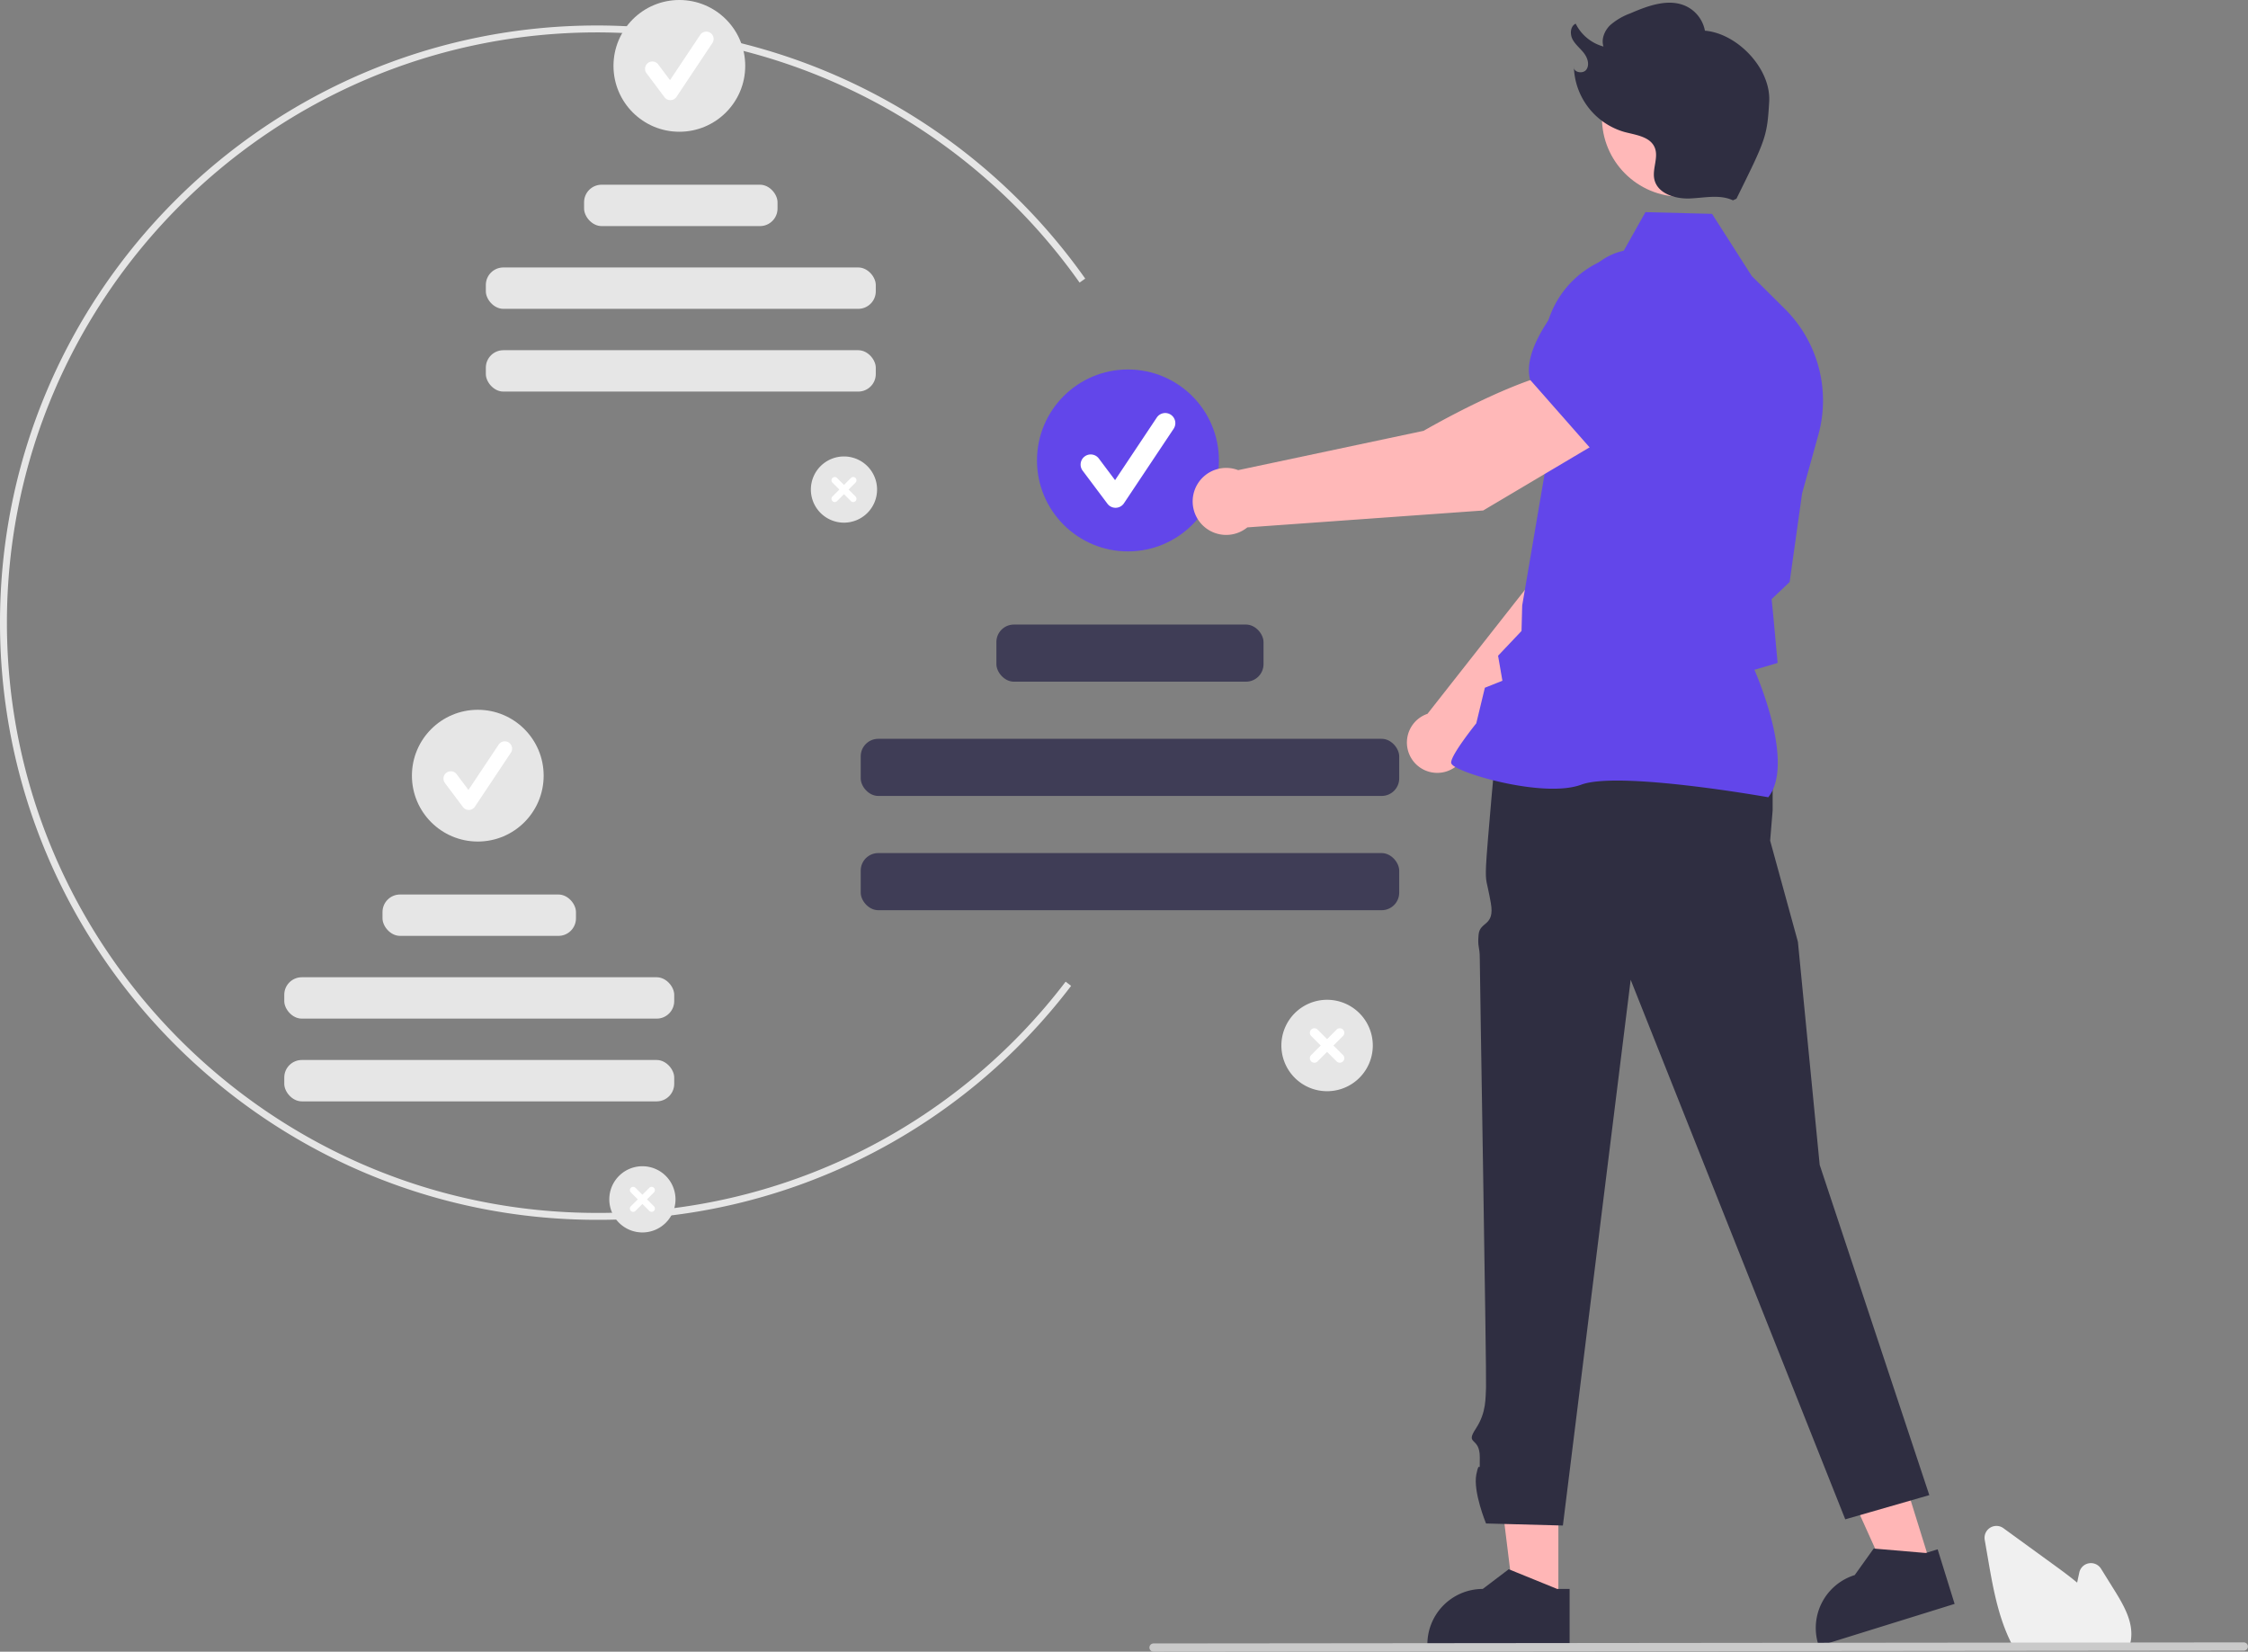 <svg xmlns="http://www.w3.org/2000/svg" data-name="Layer 1" width="650.114" height="477.612" viewBox="0 0 650.114 477.612" xmlns:xlink="http://www.w3.org/1999/xlink"><rect x="0" y="0" width="650.114" height="477.612" fill="#808080" stroke="none"/><path d="M447.626,563.928c-95.218,0-172.683-77.465-172.683-172.683S352.408,218.563,447.626,218.563a173.062,173.062,0,0,1,141.161,73.193l-1.634,1.154A171.058,171.058,0,0,0,447.626,220.563c-94.114,0-170.683,76.568-170.683,170.683s76.568,170.683,170.683,170.683a169.588,169.588,0,0,0,135.496-66.872l1.586,1.217A171.569,171.569,0,0,1,447.626,563.928Z" transform="translate(-274.943 -211.194)" fill="#e6e6e6"/><path d="M519.016,362.328a9.572,9.572,0,1,1,9.572-9.572A9.572,9.572,0,0,1,519.016,362.328Z" transform="translate(-274.943 -211.194)" fill="#e6e6e6"/><path d="M522.354,354.759l-2.003-2.003,2.003-2.003a.944.944,0,1,0-1.335-1.335l-2.003,2.003-2.003-2.003a.944.944,0,0,0-1.335,1.335l2.003,2.003-2.003,2.003a.944.944,0,0,0,1.335,1.335l2.003-2.003,2.003,2.003a.944.944,0,1,0,1.335-1.335Z" transform="translate(-274.943 -211.194)" fill="#fff"/><circle cx="196.468" cy="19.049" r="19.049" fill="#e6e6e6"/><path d="M468.813,240.157a2.118,2.118,0,0,1-1.695-.848l-5.197-6.929a2.119,2.119,0,1,1,3.39-2.543l3.4,4.533,8.732-13.098a2.119,2.119,0,0,1,3.526,2.351l-10.394,15.59a2.12,2.12,0,0,1-1.704.943Z" transform="translate(-274.943 -211.194)" fill="#fff"/><rect x="168.915" y="53.414" width="55.946" height="11.963" rx="5.07" fill="#e6e6e6"/><rect x="140.502" y="77.341" width="112.773" height="11.963" rx="5.07" fill="#e6e6e6"/><rect x="140.502" y="101.268" width="112.773" height="11.963" rx="5.07" fill="#e6e6e6"/><path d="M460.722,567.575a9.572,9.572,0,1,1,9.572-9.572A9.572,9.572,0,0,1,460.722,567.575Z" transform="translate(-274.943 -211.194)" fill="#e6e6e6"/><path d="M464.06,560.006l-2.003-2.003,2.003-2.003a.944.944,0,0,0-1.335-1.335l-2.003,2.003-2.003-2.003a.944.944,0,0,0-1.335,1.335l2.003,2.003-2.003,2.003a.944.944,0,1,0,1.335,1.335l2.003-2.003,2.003,2.003a.944.944,0,1,0,1.335-1.335Z" transform="translate(-274.943 -211.194)" fill="#fff"/><circle cx="138.175" cy="224.296" r="19.049" fill="#e6e6e6"/><path d="M410.519,445.404a2.118,2.118,0,0,1-1.695-.848l-5.197-6.929a2.119,2.119,0,1,1,3.39-2.543l3.4,4.533,8.732-13.098a2.119,2.119,0,1,1,3.526,2.351l-10.394,15.59a2.12,2.12,0,0,1-1.704.943Z" transform="translate(-274.943 -211.194)" fill="#fff"/><rect x="110.622" y="258.662" width="55.946" height="11.963" rx="5.07" fill="#e6e6e6"/><rect x="82.209" y="282.589" width="112.773" height="11.963" rx="5.07" fill="#e6e6e6"/><rect x="82.209" y="306.516" width="112.773" height="11.963" rx="5.07" fill="#e6e6e6"/><path d="M658.733,526.736a13.218,13.218,0,1,1,13.218-13.218A13.218,13.218,0,0,1,658.733,526.736Z" transform="translate(-274.943 -211.194)" fill="#e6e6e6"/><path d="M663.343,516.283l-2.766-2.766,2.766-2.766a1.304,1.304,0,0,0-1.844-1.844l-2.766,2.766-2.766-2.766a1.304,1.304,0,0,0-1.844,1.844l2.766,2.766-2.766,2.766a1.304,1.304,0,0,0,1.844,1.844l2.766-2.766,2.766,2.766a1.304,1.304,0,0,0,1.844-1.844Z" transform="translate(-274.943 -211.194)" fill="#fff"/><circle cx="326.199" cy="133.144" r="26.305" fill="#6246ea"/><path d="M597.554,358.029a2.925,2.925,0,0,1-2.341-1.171l-7.176-9.569a2.926,2.926,0,1,1,4.682-3.511l4.695,6.259,12.058-18.087a2.926,2.926,0,1,1,4.869,3.246l-14.353,21.529a2.927,2.927,0,0,1-2.353,1.302C597.608,358.028,597.581,358.029,597.554,358.029Z" transform="translate(-274.943 -211.194)" fill="#fff"/><rect x="288.152" y="180.6" width="77.257" height="16.52" rx="5.07" fill="#3f3d56"/><rect x="248.916" y="213.641" width="155.729" height="16.52" rx="5.07" fill="#3f3d56"/><rect x="248.916" y="246.682" width="155.729" height="16.52" rx="5.07" fill="#3f3d56"/><polygon points="450.676 463.637 437.92 463.636 431.851 414.433 450.679 414.434 450.676 463.637" fill="#ffb6b6"/><path d="M725.279,670.665l-13.62-5.54-.39-.16-7.52,5.7a16.013,16.013,0,0,0-16.01,16.01v.52h41.13v-16.53Z" transform="translate(-274.943 -211.194)" fill="#2f2e41"/><polygon points="558.496 452.952 546.314 456.737 525.916 411.551 543.896 405.965 558.496 452.952" fill="#ffb6b6"/><path d="M831.877,660.268l-14.65-1.248-.42-.037-5.49,7.675A16.013,16.013,0,0,0,800.78,686.698l.154.497,39.277-12.206L835.306,659.203Z" transform="translate(-274.943 -211.194)" fill="#2f2e41"/><path d="M782.399,422.78l5.188,14.756v7.976l-.723,8.771,8.03,29.253,6.299,64.508,31.701,95.492-24.307,7L746.528,494.513,726.926,652.326l-22.229-.593s-3.803-9.196-2.803-14.196,1,1,1-5-4.335-3.394-1.168-8.197,2.773-9.008,2.97-11.906-1.803-119.898-1.803-123.898-.693-3.124-.346-7.062,4.741-2.319,3.544-9.129-1.592-5.619-1.395-10.714,2.953-34.97,2.953-34.97Z" transform="translate(-274.943 -211.194)" fill="#2f2e41"/><path d="M699.206,427.58l44.562-42.975,12.351-34.972-18.218-7.922c-9.358,8.964-19.473,36.884-19.473,36.884l-30.665,39.013c-.239.082-.477.169-.713.273a8.775,8.775,0,1,0,12.156,9.699Z" transform="translate(-274.943 -211.194)" fill="#ffb8b8"/><path d="M732.774,345.616l23.109,7.336.087-.015c8.601-1.441,15.738-15.488,20.21-27.019a16.091,16.091,0,0,0-8.193-20.384h0a16.127,16.127,0,0,0-16.89,2.131l-11.866,9.696Z" transform="translate(-274.943 -211.194)" fill="#6246ea"/><path d="M786.325,441.736l.135-.179c7.21-9.562-2.651-33.242-4.142-36.677l6.704-1.986-1.169-12.764-.563-5.692,5.212-4.95.018-.126,3.585-25.511,4.69-16.885a37.322,37.322,0,0,0-9.656-36.431l-9.588-9.52L770.064,273.034l-19.261-.497-6.926,12.304a28.082,28.082,0,0,0-22.461,28.101l.652,32.755-6.911,40.583-.194,7.372-6.783,7.158,1.254,7.237-5.074,2.021-2.483,10.283c-.948,1.186-7.21,9.101-7.266,11.307-.009.331.228.658.743,1.027,4.053,2.9,26.705,9.183,36.9,5.405,10.86-4.02,53.421,3.53,53.849,3.607Z" transform="translate(-274.943 -211.194)" fill="#6246ea"/><path d="M739.111,337.901l-9.839-19.615c-14.281.975-42.624,17.487-42.624,17.487l-53.626,11.37a9.688,9.688,0,1,0,2.641,16.556l68.216-4.89Z" transform="translate(-274.943 -211.194)" fill="#ffb8b8"/><path d="M735.142,341.122l25.695-19.095,4.526-16.311a17.816,17.816,0,0,0-5.358-18.026h0a17.773,17.773,0,0,0-24.254.783c-9.669,9.651-20.698,23.116-18.329,32.453l.024.095Z" transform="translate(-274.943 -211.194)" fill="#6246ea"/><circle cx="486.125" cy="34.035" r="22.849" fill="#ffb8b8"/><path d="M776.104,269.125c-3.822-1.795-8.285-.704-12.505-.538s-9.331-1.425-10.226-5.551c-.662-3.051,1.328-6.395.074-9.254-1.367-3.118-5.471-3.562-8.761-4.435a20.197,20.197,0,0,1-14.584-18.906c-.229,1.704,2.686,2.263,3.644.836s.298-3.403-.758-4.76-2.481-2.44-3.277-3.963-.641-3.786.913-4.519a12.696,12.696,0,0,0,8.041,6.615c-.707-2.148.293-4.563,1.902-6.152a18.412,18.412,0,0,1,5.811-3.422c5.267-2.283,11.417-4.555,16.517-1.921a9.877,9.877,0,0,1,5.106,6.911c9.435.798,19.123,11.018,18.586,20.471-.578,10.177-1,11-9.472,28.125" transform="translate(-274.943 -211.194)" fill="#2f2e41"/><path d="M890.563,687.781H857.376l-.143-.259c-.424-.77-.834-1.585-1.217-2.423-3.418-7.318-4.863-15.688-6.138-23.073l-.96-5.566a3.437,3.437,0,0,1,5.41-3.362q7.565,5.505,15.136,10.999c1.911,1.391,4.094,3,6.184,4.739.202-.979.413-1.962.624-2.931a3.439,3.439,0,0,1,6.281-1.086l3.883,6.238c2.832,4.556,5.332,9.045,4.822,13.887a.756.756,0,0,1-.013.176,10.947,10.947,0,0,1-.563,2.331Z" transform="translate(-274.943 -211.194)" fill="#f0f0f0"/><path d="M923.872,688.499l-315.358.307a1.191,1.191,0,0,1,0-2.381l315.358-.307a1.191,1.191,0,0,1,0,2.381Z" transform="translate(-274.943 -211.194)" fill="#cacaca"/></svg>